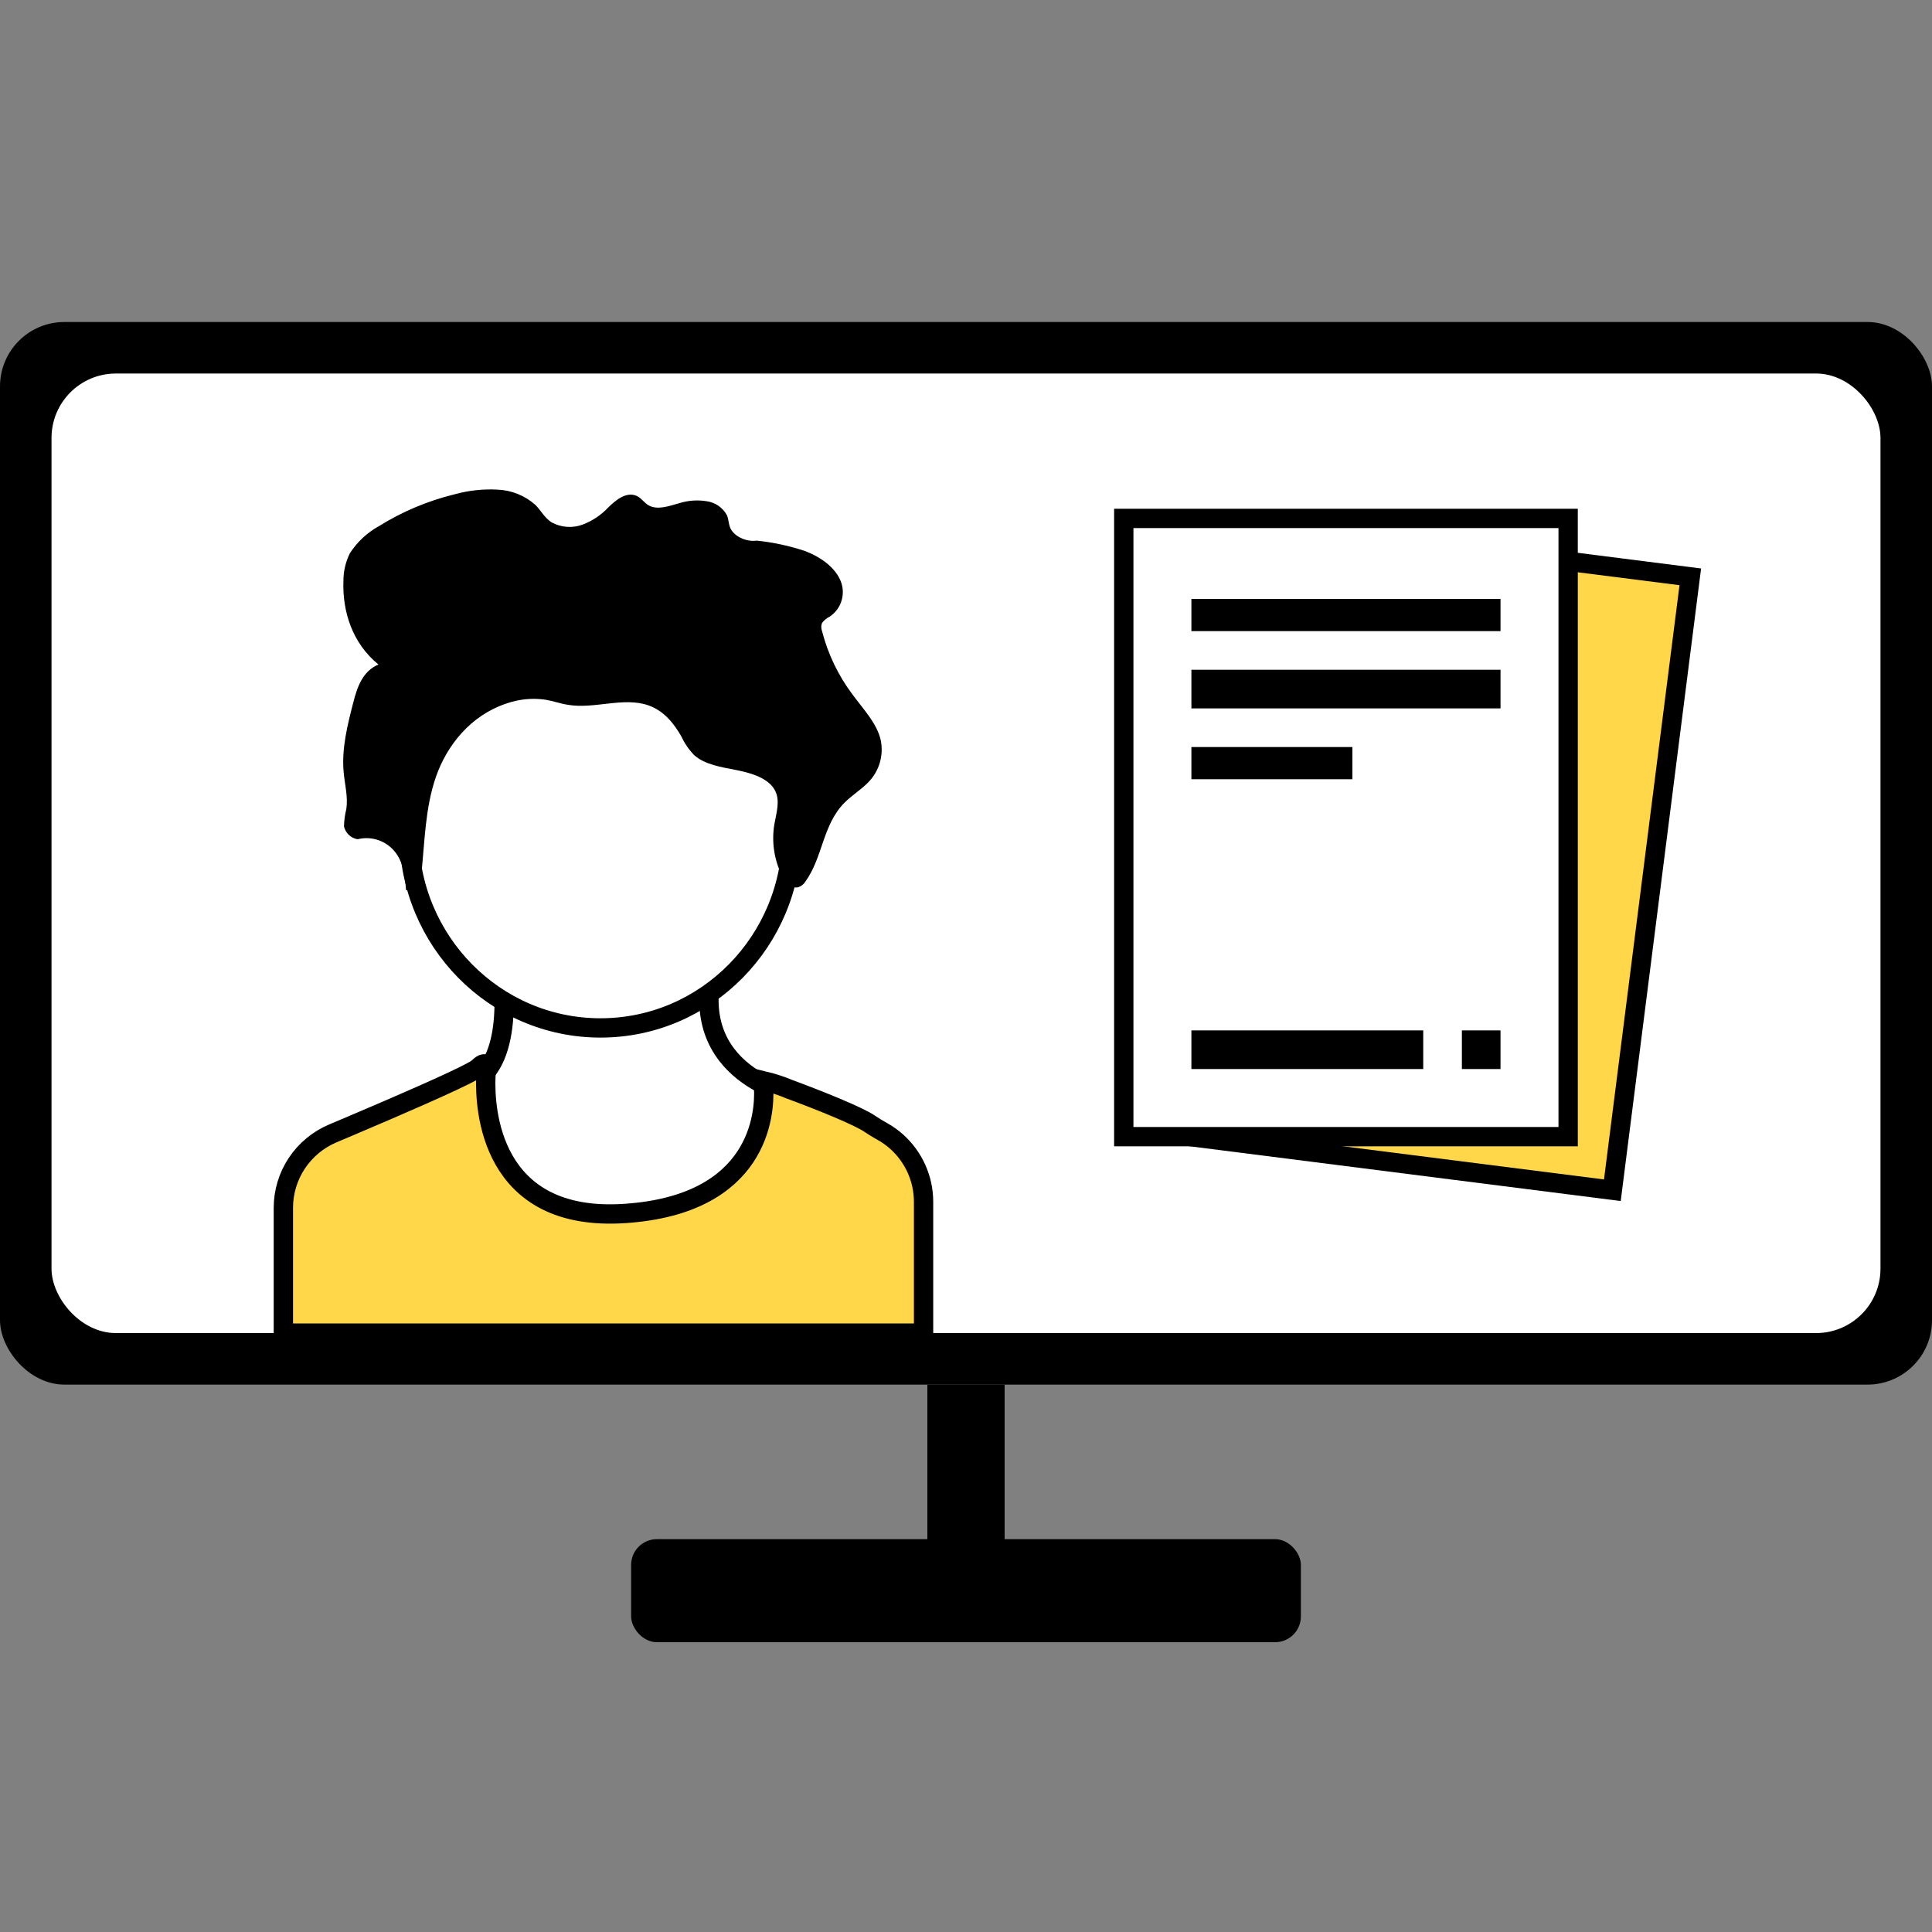 <svg width="300" height="300" viewBox="0 0 300 300" fill="none" xmlns="http://www.w3.org/2000/svg">
<rect x="0" y="0" width="300" height="300" fill="#808080" stroke="none"/>
<rect y="50" width="300" height="165" rx="10" fill="black"/>
<rect x="98" y="239" width="104" height="16" rx="4" fill="black"/>
<rect x="144" y="215" width="12" height="32" fill="black"/>
<g clip-path="url(#clip0)">
<rect x="8" y="58" width="284" height="149" rx="10" fill="white"/>
<path d="M77.694 148.616C77.694 148.616 80.351 162.782 74.42 167.407C68.49 172.032 79.446 199.755 97.525 196.518C115.604 193.281 122.971 170.028 122.971 170.028C122.971 170.028 104.863 166.33 111.576 147.539L77.694 148.616Z" fill="white" stroke="black" stroke-width="3" stroke-linecap="round"/>
<path d="M93.241 159.617C109.661 159.617 122.972 146.098 122.972 129.422C122.972 112.746 109.661 99.227 93.241 99.227C76.822 99.227 63.511 112.746 63.511 129.422C63.511 146.098 76.822 159.617 93.241 159.617Z" fill="white" stroke="black" stroke-width="3" stroke-linecap="round"/>
<path d="M143.411 186.624V207H44V187.55C44 185.083 44.73 182.672 46.098 180.616C47.466 178.56 49.413 176.951 51.694 175.99L54.542 174.784C61.754 171.725 70.515 167.927 73.378 166.348C73.691 166.192 73.986 166.002 74.257 165.781C75.822 164.223 75.512 166.247 75.512 166.247C75.512 166.247 75.469 166.635 75.44 167.303C75.267 171.891 75.93 189.919 97.153 188.419C117.855 186.983 118.786 173.039 118.577 168.94C118.565 168.56 118.534 168.182 118.483 167.805C119.915 168.144 121.316 168.601 122.672 169.169C126.999 170.763 133.388 173.319 135.097 174.526C135.631 174.899 136.28 175.287 136.986 175.682C137.788 176.127 138.538 176.659 139.222 177.268C140.54 178.448 141.595 179.89 142.317 181.502C143.039 183.114 143.412 184.859 143.411 186.624Z" fill="#FFD749" stroke="black" stroke-width="3" stroke-linecap="round"/>
<path d="M55.534 130.317C56.634 130.041 57.792 130.102 58.858 130.493C59.923 130.883 60.848 131.585 61.512 132.508C62.719 134.205 62.901 136.252 63.052 138.212C64.489 138.514 65.299 136.881 65.434 135.646C65.966 130.62 66.006 125.498 67.689 120.639C69.372 115.779 73.048 111.08 78.693 109.223C80.622 108.553 82.683 108.356 84.703 108.65C85.902 108.849 87.029 109.271 88.22 109.447C92.349 110.132 96.835 108.172 100.701 109.534C103.131 110.394 104.671 112.378 105.806 114.361C106.3 115.431 106.971 116.409 107.791 117.253C109.435 118.735 112.007 119.117 114.365 119.579C116.723 120.041 119.295 120.846 120.304 122.67C121.209 124.319 120.542 126.223 120.24 128.007C119.774 130.834 120.245 133.736 121.582 136.268C122.019 137.064 122.908 138.028 123.964 137.765C124.437 137.605 124.837 137.28 125.091 136.849C127.799 133.042 127.727 128.087 131.125 124.653C132.26 123.506 133.729 122.614 134.833 121.467C135.668 120.617 136.281 119.573 136.616 118.427C136.951 117.282 136.999 116.071 136.754 114.903C136.143 112.274 134.047 110.124 132.356 107.813C130.16 104.887 128.56 101.555 127.648 98.007C127.489 97.595 127.489 97.138 127.648 96.725C127.969 96.306 128.382 95.968 128.854 95.737C129.775 95.118 130.439 94.184 130.722 93.109C131.006 92.034 130.889 90.893 130.395 89.898C129.434 87.93 127.322 86.433 124.94 85.541C122.524 84.744 120.03 84.21 117.501 83.948C115.834 84.186 113.881 83.239 113.365 81.9C113.134 81.303 113.134 80.658 112.904 80.06C112.592 79.46 112.14 78.944 111.588 78.556C111.035 78.168 110.397 77.919 109.728 77.83C108.308 77.599 106.854 77.703 105.481 78.132C103.893 78.579 102.091 79.248 100.717 78.467C99.995 78.061 99.598 77.32 98.82 76.985C97.232 76.316 95.596 77.67 94.461 78.786C93.367 79.956 92.023 80.862 90.531 81.438C89.743 81.74 88.899 81.866 88.058 81.81C87.216 81.754 86.397 81.515 85.656 81.112C84.568 80.419 84.02 79.303 83.155 78.419C81.52 76.957 79.429 76.112 77.24 76.029C74.99 75.909 72.735 76.157 70.563 76.762C66.418 77.776 62.46 79.443 58.837 81.701C57.014 82.706 55.467 84.148 54.335 85.899C53.665 87.242 53.319 88.723 53.327 90.225C53.152 94.933 54.708 99.887 58.765 103.185C56.288 104.221 55.454 106.762 54.875 109.016C53.946 112.617 53.017 116.273 53.366 119.938C53.541 121.834 54.057 123.729 53.779 125.617C53.556 126.506 53.434 127.417 53.414 128.334C53.531 128.838 53.795 129.297 54.172 129.65C54.55 130.003 55.024 130.236 55.534 130.317Z" fill="black"/>
<path d="M181.686 176.094L193.788 80.845L262.468 89.571L250.366 184.82L181.686 176.094Z" fill="#FFD749" stroke="black" stroke-width="3" stroke-linecap="round"/>
<path d="M174.5 176.5V80.5H243.5V176.5H174.5Z" fill="white" stroke="black" stroke-width="3" stroke-linecap="round"/>
<path d="M186.5 96.5V94.5H231.5V96.5H186.5Z" fill="white" stroke="black" stroke-width="3" stroke-linecap="round"/>
<path d="M186.5 108.5V105.5H231.5V108.5H186.5Z" fill="white" stroke="black" stroke-width="3" stroke-linecap="round"/>
<path d="M186.5 119.5V117.5H208.5V119.5H186.5Z" fill="white" stroke="black" stroke-width="3" stroke-linecap="round"/>
<path d="M186.5 164.5V161.5H219.5V164.5H186.5Z" fill="white" stroke="black" stroke-width="3" stroke-linecap="round"/>
<path d="M228.5 164.5V161.5H231.5V164.5H228.5Z" fill="white" stroke="black" stroke-width="3" stroke-linecap="round"/>
</g>
<defs>
<clipPath id="clip0">
<rect x="8" y="58" width="284" height="149" rx="10" fill="white"/>
</clipPath>
</defs>
</svg>
